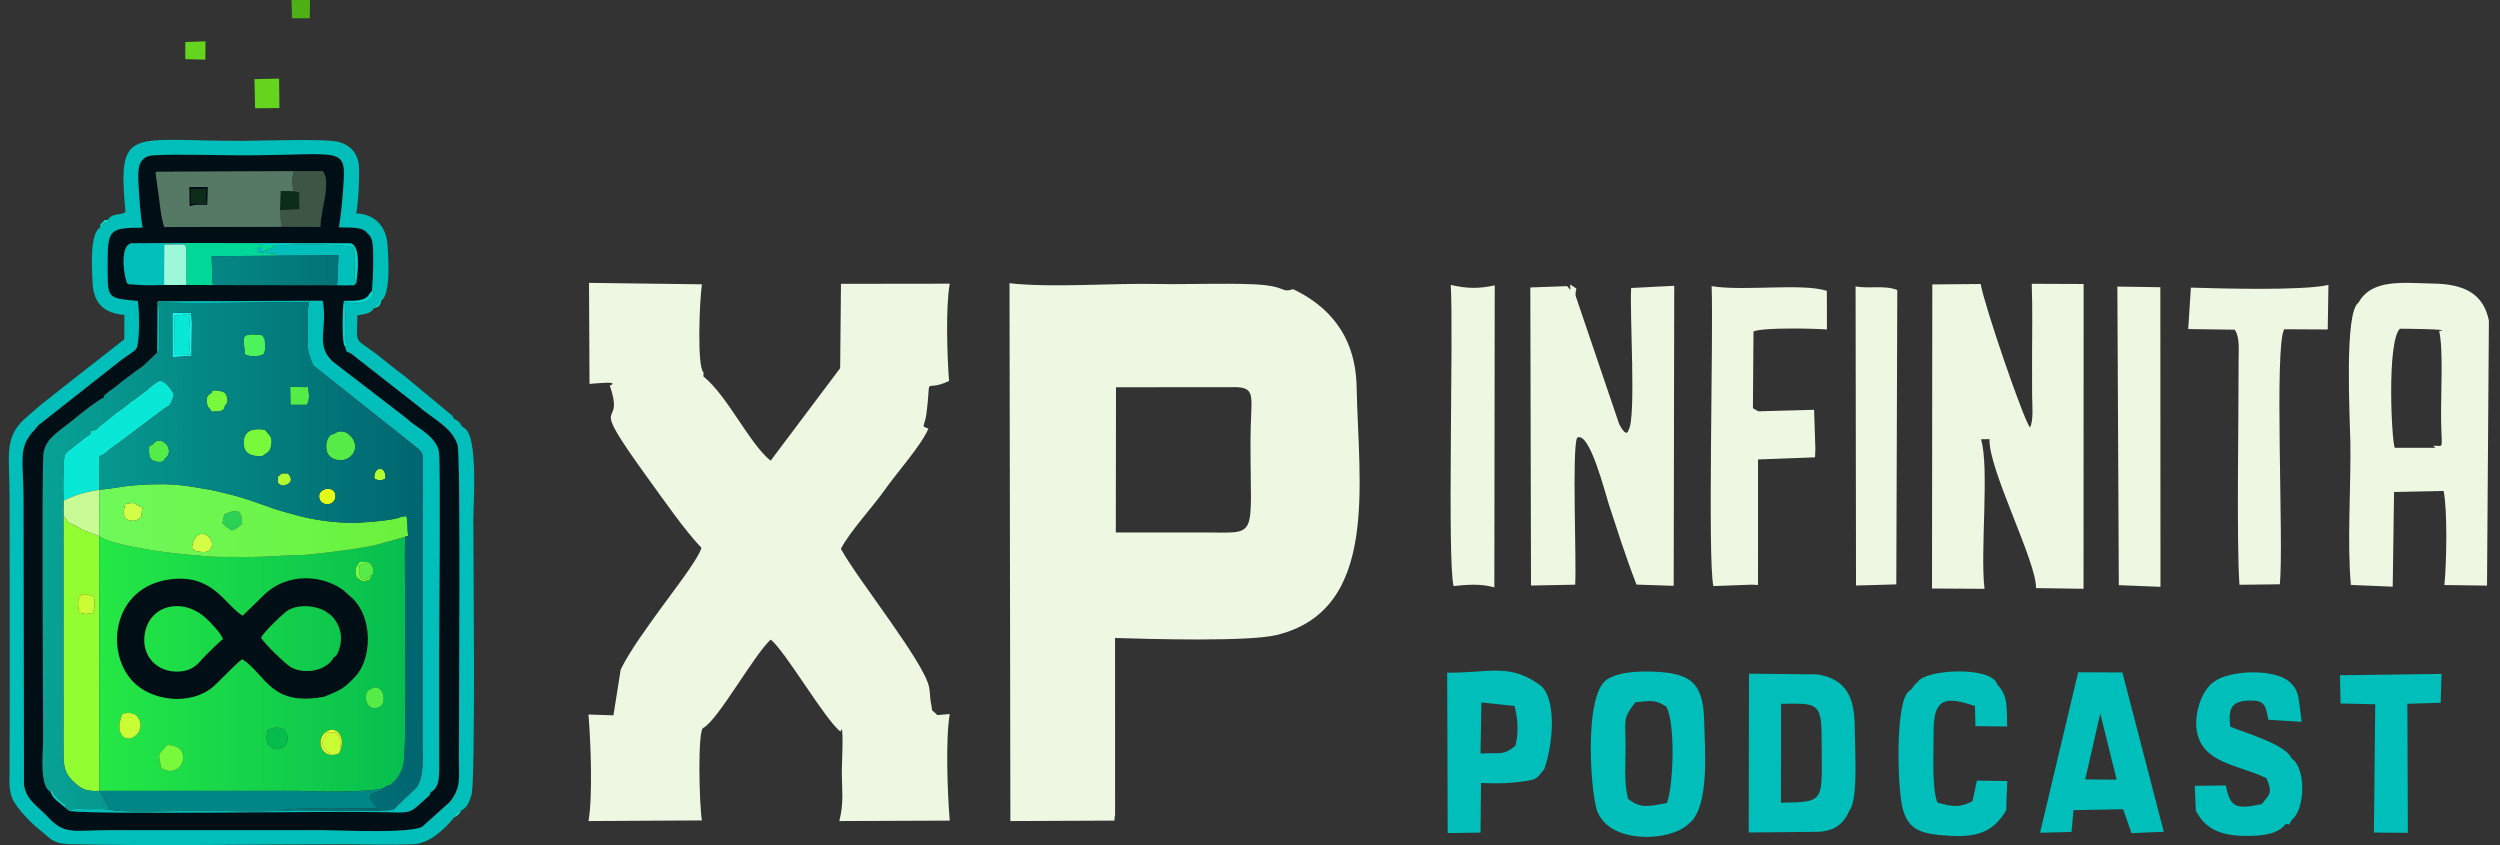 <svg width="142" height="48" viewBox="0 0 142 48" fill="none" xmlns="http://www.w3.org/2000/svg">
<rect x="0" y="0" width="142" height="48" fill="#333333" stroke="none"/>
<path fill-rule="evenodd" clip-rule="evenodd" d="M34.638 21.907C35.573 24.645 33.156 22.125 36.76 27.105C37.67 28.362 38.936 30.182 39.844 31.117C39.63 31.819 38.063 33.817 37.553 34.53C36.864 35.491 35.77 36.959 35.256 38.029L34.843 40.631L33.426 40.584C33.55 42.074 33.675 45.212 33.428 46.636L39.871 46.6C39.715 45.776 39.614 41.383 39.955 41.341C40.795 40.877 42.775 37.273 43.772 36.329C44.557 36.905 46.89 40.932 47.743 41.555C47.944 40.801 47.816 43.556 47.815 43.765C47.812 44.87 47.948 45.545 47.673 46.636L53.946 46.611C53.82 45.109 53.697 41.989 53.946 40.557L53.243 40.617C52.809 40.182 53.011 40.565 52.871 39.888C52.823 39.657 52.829 39.298 52.771 39.022C52.47 37.579 48.723 32.93 47.763 31.174C48.257 30.204 49.576 28.796 50.282 27.787C50.916 26.882 52.355 25.266 52.734 24.343C52.269 24.183 52.519 24.267 52.618 23.515C52.934 21.109 52.365 22.361 53.906 21.64C53.796 20.22 53.709 17.394 53.946 16.113L47.767 16.121L47.721 20.91L43.772 26.168C42.563 25.201 41.335 22.497 39.955 21.383L39.961 21.141C39.586 20.904 39.728 17.066 39.87 16.149L33.456 16.067L33.484 21.808C33.605 21.804 35.305 21.602 34.638 21.907H34.638ZM68.362 30.243L63.378 30.243L63.389 21.997L70.247 21.991C71.396 22.049 71.031 22.599 71.028 25.018C71.019 30.721 71.537 30.243 68.362 30.243H68.362ZM63.105 46.758C63.452 46.431 63.222 46.812 63.338 46.283L63.335 36.238C65.289 36.297 70.899 36.459 72.504 36.07C78.367 34.65 77.161 27.456 77.056 21.973C76.998 18.968 75.363 17.339 73.449 16.423C72.84 16.63 73.031 16.342 71.908 16.203C70.583 16.039 67.365 16.169 65.818 16.131C63.22 16.069 59.785 16.361 57.34 16.087L57.389 46.636L63.273 46.611L63.106 46.758H63.105Z" fill="#EDF7E2"/>
<path fill-rule="evenodd" clip-rule="evenodd" d="M112.519 24.95L113.006 24.943C112.912 26.589 115.709 31.98 115.643 33.404L118.345 33.443L118.35 16.131L115.402 16.119C115.455 17.529 115.422 18.988 115.421 20.404C115.421 21.08 115.42 21.756 115.424 22.432C115.426 22.943 115.519 23.88 115.303 24.283C114.901 23.753 112.706 17.327 112.502 16.132L109.755 16.155L109.738 33.427L112.721 33.445C112.466 31.347 113.008 26.505 112.52 24.95H112.519ZM105.422 33.258L107.71 33.193L107.766 16.473C107.05 16.186 106.244 16.411 105.397 16.271L105.422 33.258ZM120.349 33.237L122.715 33.331L122.708 16.314L120.266 16.278L120.349 33.237L120.349 33.237ZM82.404 16.183C82.564 19.173 82.198 31.815 82.564 33.288C83.327 33.2 84.137 33.152 84.879 33.362L84.901 16.208C84.002 16.409 83.306 16.393 82.404 16.183ZM127.153 20.403C127.159 23.618 127.03 30.924 127.202 33.215L129.496 33.187C129.725 30.846 129.164 19.683 129.744 18.701L132.215 18.714L132.256 16.183C130.823 16.52 126.169 16.388 124.442 16.337L124.291 18.69L126.932 18.727C127.229 19.135 127.153 19.899 127.153 20.403L127.153 20.403ZM99.855 33.227L99.856 26.097L103.092 25.977L103.102 25.81L103.113 25.474L103.04 23.277L99.871 23.362L99.566 23.188L99.598 18.828C100.153 18.581 103.232 18.664 103.77 18.715L103.765 16.52C102.369 16.066 99.022 16.556 97.221 16.253C97.328 19.101 96.986 31.882 97.321 33.289L99.526 33.208L99.855 33.228V33.227ZM138.197 25.319C138.249 25.352 138.308 25.417 138.341 25.436L136.021 25.436C135.842 25.024 135.565 19.438 136.312 18.672C136.344 18.672 139.438 18.683 138.542 18.81C138.794 19.767 138.628 22.556 138.656 23.953C138.69 25.645 138.827 25.29 138.197 25.319L138.197 25.319ZM133.96 17.195C133.14 17.715 133.481 23.816 133.501 25.133C133.538 27.713 133.311 30.78 133.529 33.224L135.906 33.324L135.982 27.944L138.797 27.884C139.025 28.984 138.964 32.05 138.841 33.23L141.263 33.262L141.369 18.208C141.055 16.688 139.992 16.135 138.2 16.106C136.523 16.079 134.73 15.808 133.96 17.194L133.96 17.195ZM89.544 16.395L89.188 16.159C89.186 16.577 89.25 16.514 89.017 16.252L86.922 16.328L86.961 33.258L89.471 33.21C89.554 31.905 89.278 25.451 89.582 24.861C90.29 24.476 91.158 27.967 91.382 28.647C91.806 29.926 92.296 31.511 92.952 33.204L95.066 33.275L95.096 16.232L92.65 16.359C92.554 17.7 92.944 23.766 92.506 24.408C92.504 24.41 92.427 24.953 91.974 24.101L89.492 16.793C89.486 16.57 89.517 16.472 89.544 16.395L89.544 16.395Z" fill="#EDF7E2"/>
<path fill-rule="evenodd" clip-rule="evenodd" d="M92.476 45.38C92.236 44.489 92.333 43.35 92.333 42.361C92.332 40.862 92.144 40.843 92.889 39.892C93.806 39.789 94.007 39.74 94.643 40.134C95.166 41.061 95.064 44.559 94.681 45.611C93.645 45.791 93.229 45.958 92.476 45.38ZM87.704 43.711C88.149 42.547 88.475 39.913 87.573 38.991C85.792 37.62 84.596 38.233 82.2 38.207L82.229 47.32L84.095 47.29L84.122 44.471C84.701 44.501 85.396 44.509 85.971 44.449C87.481 44.289 87.215 44.229 87.704 43.711V43.711ZM130.167 43.078C129.819 42.268 127.503 41.624 126.682 41.277C126.56 40.302 126.704 39.838 127.693 39.795C128.628 39.754 128.686 40.03 128.838 40.882L130.735 41L130.611 40.021C130.543 39.459 130.48 39.102 130.017 38.707C129.141 37.961 126.58 38.062 125.722 38.744C124.986 39.289 124.628 40.626 124.777 41.51C125.09 43.373 127.156 43.433 128.732 44.199C129.081 45.03 128.951 45.061 128.473 45.673C127.007 45.983 126.677 45.875 126.428 44.615L124.66 44.632L124.724 46.054C125.174 46.871 125.812 47.498 127.683 47.48C128.509 47.472 129.401 47.381 129.812 46.815C130.112 46.748 129.89 47.046 130.188 46.555C130.929 45.971 130.997 43.637 130.167 43.078H130.167ZM95.891 46.814C97.154 45.922 96.823 42.319 96.805 41.173C96.77 38.896 96.204 38.234 93.93 38.151C93.11 38.121 92.023 38.146 91.314 38.566C89.837 39.44 90.411 45.802 90.791 46.217C91.577 47.926 94.851 47.807 95.891 46.814H95.891ZM113.95 46.019L114.013 44.363L112.287 44.339L112.037 45.513C111.222 45.93 110.767 45.785 110.039 45.582C109.714 44.696 109.835 42.671 109.831 41.506C109.826 39.618 110.54 39.549 112.176 40.103L112.205 41.244L114.008 41.267C113.971 40.188 114.072 39.521 113.446 38.885C113.179 37.83 109.381 37.991 108.927 38.738C108.59 39.01 108.758 38.995 108.448 39.249C107.624 39.763 107.767 44.906 108.088 45.99C108.392 47.018 108.962 47.318 110.221 47.435C111.953 47.596 113.136 47.464 113.95 46.019L113.95 46.019ZM105.042 46.046C105.553 45.44 105.356 42.598 105.351 41.344C105.344 39.572 104.862 38.601 103.262 38.305L99.343 38.266L99.327 47.286L103.324 47.247C104.097 47.187 104.685 46.898 105.042 46.046L105.042 46.046ZM115.875 47.299L117.664 47.255L117.774 46.018L120.593 45.964L121.069 47.324L122.904 47.245L120.552 38.193L118.04 38.186L115.875 47.299L115.875 47.299ZM134.913 40.001L134.838 47.288L136.767 47.306L136.739 39.976L138.632 39.915L138.678 38.278L132.912 38.354L132.94 39.959L134.913 40.001H134.913ZM84.144 39.899L86.027 40.1C86.199 40.786 86.275 41.582 86.075 42.361C85.342 42.957 85.201 42.723 84.094 42.801L84.144 39.899L84.144 39.899ZM119.296 40.53L120.226 44.282L118.44 44.273L119.296 40.53L119.296 40.53ZM101.164 39.977C103.15 39.954 103.465 39.853 103.467 41.854C103.469 45.586 103.778 45.544 101.158 45.594L101.165 42.53L101.164 39.977V39.977Z" fill="#00BEB9"/>
<path fill-rule="evenodd" clip-rule="evenodd" d="M24.469 44.984C24.389 45.206 24.432 45.131 24.228 45.325C24.118 45.43 24.036 45.497 23.937 45.586C23.265 46.212 23.229 46.165 21.877 46.133C18.659 46.058 5.511 46.284 3.943 46.067L3.716 45.884C3.384 45.562 3.015 45.404 2.873 44.978C2.234 44.633 2.448 42.851 2.449 42.131C2.453 40.207 2.373 26.722 2.467 25.808C2.554 24.96 3.256 24.573 3.947 24.018C4.217 23.802 5.526 22.717 5.888 22.598C5.928 22.435 5.858 22.52 6.137 22.282C6.15 22.27 6.17 22.255 6.184 22.244L6.58 21.956C6.715 21.858 6.874 21.715 6.956 21.651L7.392 21.325C8.481 20.492 7.675 21.225 8.932 20.026L8.95 17.114L18.327 17.081C18.636 18.666 17.873 19.571 18.889 20.531L23.029 23.715C23.154 23.814 23.263 23.915 23.351 23.988C23.76 24.324 24.858 24.876 24.937 25.721C25.026 26.665 24.946 35.293 24.945 36.687L24.944 43.237C24.946 43.866 25.018 44.729 24.469 44.984L24.469 44.984ZM19.145 16.202L12.102 16.192L10.595 16.184L9.319 16.189C8.951 16.205 8.581 16.196 8.212 16.2L7.308 16.143C7.288 16.135 7.262 16.114 7.246 16.107C7.119 16.045 6.711 14.005 7.456 13.818L10.46 13.801L14.601 13.807L19.902 13.818C20.526 13.957 20.3 15.611 20.239 16.08C19.95 16.306 20.291 16.173 19.84 16.204C19.646 16.217 19.354 16.198 19.145 16.201V16.202ZM16.026 12.88L9.335 12.897C9.233 12.627 9.201 12.362 9.159 12.18L8.843 9.836C8.846 9.815 8.853 9.784 8.857 9.758L16.688 9.722H18.328C18.844 10.364 18.172 12.026 18.204 12.887L16.026 12.88ZM19.593 19.676C19.406 19.528 19.457 17.439 19.535 17.09C19.875 17.076 20.242 17.114 20.567 17.01C21.01 16.869 20.9 16.718 21.128 16.528C21.192 15.891 21.24 14.441 21.162 13.819C21.131 13.571 21.065 13.463 20.976 13.353L20.815 13.187C20.748 13.128 20.734 13.101 20.61 13.041C20.311 12.898 19.629 12.92 19.254 12.913C19.383 12.096 19.444 11.439 19.5 10.645C19.671 8.225 19.5 8.818 13.764 8.821C12.149 8.822 10.308 8.738 8.723 8.82C7.813 8.867 7.811 9.648 7.866 10.492C7.916 11.266 7.962 12.175 8.095 12.926C6.292 12.95 6.109 12.987 6.112 14.827C6.117 16.995 5.998 16.923 7.818 17.093C7.928 17.481 7.94 19.506 7.743 19.8C7.628 19.973 7.158 20.235 6.913 20.428C6.6 20.675 6.327 20.881 6.054 21.102L2.333 24.032C2.018 24.271 2.184 24.184 1.958 24.419C0.997 25.421 1.329 26.115 1.334 28.352L1.362 44.6C1.511 45.478 2.185 45.827 2.642 46.328C3.68 47.468 4.083 47.153 6.333 47.154L18.205 47.155C19.296 47.154 23.305 47.362 23.99 46.955L25.561 45.546C26.201 44.705 26.067 44.257 26.066 43.067C26.064 41.067 26.178 25.858 25.991 25.265C25.675 24.259 24.531 23.756 23.767 23.071L20.231 20.306C20.218 20.296 20.201 20.278 20.188 20.267L19.998 20.118C19.615 19.863 19.766 20.171 19.593 19.676L19.593 19.676Z" fill="#000F16"/>
<path fill-rule="evenodd" clip-rule="evenodd" d="M21.128 16.528C21.374 16.609 21.24 16.446 21.209 16.67C21.123 17.273 20.13 17.309 19.572 17.143C19.641 17.606 19.616 18.095 19.607 18.57C19.602 18.808 19.59 19.022 19.623 19.259C19.683 19.682 19.875 19.675 19.593 19.676C19.766 20.171 19.615 19.862 19.998 20.118L20.188 20.267C20.2 20.277 20.218 20.295 20.231 20.306L23.766 23.071C24.531 23.756 25.675 24.259 25.991 25.265C26.178 25.858 26.064 41.067 26.065 43.066C26.066 44.257 26.201 44.705 25.56 45.546L23.99 46.955C23.305 47.362 19.296 47.153 18.205 47.155L6.333 47.154C4.083 47.152 3.68 47.468 2.642 46.328C2.185 45.826 1.51 45.478 1.362 44.599L1.334 28.352C1.329 26.115 0.997 25.421 1.958 24.419C2.184 24.184 2.018 24.271 2.333 24.032L6.054 21.102C6.327 20.881 6.6 20.675 6.913 20.428C7.158 20.235 7.628 19.973 7.743 19.8C7.94 19.506 7.928 17.481 7.818 17.093C5.997 16.923 6.116 16.995 6.112 14.827C6.108 12.987 6.292 12.95 8.095 12.926C7.962 12.175 7.916 11.266 7.866 10.492C7.811 9.648 7.813 8.867 8.722 8.82C10.308 8.738 12.149 8.822 13.763 8.821C19.5 8.818 19.671 8.225 19.5 10.645C19.444 11.438 19.383 12.096 19.253 12.913C19.629 12.92 20.311 12.898 20.61 13.041C20.734 13.101 20.748 13.128 20.814 13.187L20.975 13.353C21.064 13.463 21.13 13.571 21.162 13.819C21.24 14.441 21.191 15.891 21.128 16.528L21.128 16.528ZM6.12 12.494L6.243 12.573C5.787 12.626 5.851 12.614 5.745 13.029L5.7 12.906C5.072 13.261 5.221 15.354 5.262 16.106C5.327 17.288 5.959 17.794 7.063 17.885L7.061 19.272L4.898 20.963C4.73 21.104 4.765 21.075 4.61 21.187L2.417 22.915C2.167 23.099 2.411 22.92 2.146 23.143C1.995 23.27 1.797 23.451 1.636 23.582C0.166 24.783 0.543 25.705 0.544 28.266C0.544 33.425 0.565 38.589 0.543 43.747C0.54 44.343 0.48 44.94 0.751 45.468C0.991 45.936 1.765 46.744 2.158 47.056C2.347 47.206 2.489 47.331 2.669 47.488C3.06 47.831 3.345 47.936 4.029 47.952C8.822 48.059 14.647 47.953 19.571 47.956C20.845 47.957 22.212 48.003 23.474 47.955C24.361 47.92 25.257 47.118 25.782 46.441C25.887 46.224 25.986 46.126 26.21 46.025C26.534 45.895 26.678 45.492 26.784 45.138C27.018 44.353 26.885 31.152 26.886 29.542C26.887 28.52 27.168 24.787 26.38 24.317C26.25 24.228 26.282 24.248 26.188 24.135C26.115 24.047 26.178 24.072 26.046 23.949C25.799 23.721 25.855 23.953 25.695 23.614L23.038 21.41C22.838 21.252 22.551 21.043 22.314 20.854C22.086 20.673 21.894 20.509 21.651 20.323C21.497 20.206 21.455 20.159 21.318 20.06C20.026 19.128 20.303 19.552 20.296 17.918C20.713 17.819 21.047 17.844 21.241 17.498L21.133 17.457C21.51 17.355 21.508 17.348 21.611 16.955L21.653 17.076C22.212 16.749 22.06 14.582 22.011 13.887C21.937 12.849 21.266 12.147 20.234 12.124C20.362 11.45 20.415 10.267 20.397 9.559C20.376 8.724 19.906 8.23 19.194 8.051C18.471 7.868 14.781 7.997 13.764 8C7.33 8.013 6.673 7.101 7.126 12.043C6.816 12.268 6.372 12.067 6.12 12.495V12.494Z" fill="#00BEB9"/>
<path fill-rule="evenodd" clip-rule="evenodd" d="M18.424 34.684L18.779 34.934C18.854 35 18.942 35.087 19.02 35.201C19.346 35.672 19.449 36.163 19.3 36.746C19.274 36.852 19.213 37.039 19.162 37.122C19.007 37.378 19.13 37.221 18.955 37.33C18.636 38.022 17.374 38.385 16.5 37.878C16.222 37.716 14.974 36.508 14.831 36.218C15.024 35.87 15.883 35.054 16.21 34.776C16.727 34.337 17.715 34.336 18.424 34.684ZM12.663 36.304C12.508 36.391 11.783 37.117 11.625 37.278C11.298 37.614 11.057 38.011 10.416 38.115C9.154 38.319 8.139 37.469 8.199 36.263C8.29 34.417 10.318 33.821 11.731 35.143C11.993 35.388 12.566 35.999 12.663 36.304L12.663 36.304ZM18.415 39.577C19.42 39.179 19.584 39.067 20.195 38.418C21.053 37.505 21.204 35.386 20.214 34.187C19.961 33.88 19.785 33.811 19.558 33.56C18.429 32.683 16.326 32.41 14.89 33.891L13.784 34.967C12.756 34.352 12.113 32.564 9.621 32.911C6.46 33.352 5.948 36.878 7.463 38.623C8.531 39.851 10.834 40.095 12.097 39.02C12.459 38.712 13.473 37.617 13.764 37.449C15.123 38.331 15.354 40.148 18.415 39.578L18.415 39.577Z" fill="#000F16"/>
<path fill-rule="evenodd" clip-rule="evenodd" d="M8.931 20.026C9.088 20.2 9.048 18.914 9.049 18.825C9.052 18.239 9.067 17.709 8.997 17.147C9.997 17.299 15.906 17.134 17.563 17.164C17.407 17.711 17.491 18.459 17.489 19.081C17.487 20.049 17.468 19.902 17.788 20.75L23.315 25.136C23.587 25.372 23.952 25.566 24.007 25.885L23.999 42.216C23.994 43.058 24.106 44.016 23.687 44.698L22.343 45.985C21.885 46.133 16.979 45.993 15.966 46.041C14.418 46.142 12.687 46.031 11.116 46.049C10.118 46.06 7.005 46.165 6.231 45.992C5.853 45.931 5.441 45.958 5.05 45.959C4.856 45.959 4.667 45.952 4.477 45.949C4.032 45.942 4.098 45.951 3.942 46.067C5.511 46.284 18.659 46.058 21.877 46.133C23.229 46.165 23.265 46.212 23.936 45.586C24.138 45.419 24.427 45.066 24.468 44.984C25.018 44.729 24.945 43.866 24.944 43.237L24.945 36.687C24.946 35.293 25.026 26.665 24.937 25.721C24.857 24.876 23.76 24.324 23.351 23.988C23.262 23.915 23.153 23.814 23.029 23.715L18.889 20.531C17.873 19.571 18.635 18.666 18.326 17.081L8.95 17.114L8.931 20.026Z" fill="#00BEB9"/>
<path fill-rule="evenodd" clip-rule="evenodd" d="M4.5 34.793C4.198 33.354 5.022 33.793 5.332 33.89C5.409 34.34 5.383 34.415 5.29 34.815C4.866 34.879 4.903 34.905 4.5 34.793ZM5.651 44.921L5.635 30.448C5.245 30.278 4.93 30.238 4.516 29.989C3.813 29.567 4.042 29.898 3.605 29.292L3.607 42.556C3.606 43.384 3.623 43.851 4.074 44.3C4.533 44.758 4.811 44.976 5.651 44.921L5.651 44.921Z" fill="#92FE32"/>
<path fill-rule="evenodd" clip-rule="evenodd" d="M21.044 39.153C21.708 38.691 22.044 39.859 21.574 40.137C21.213 40.35 20.907 40.151 20.815 39.864C20.776 39.74 20.765 39.578 20.801 39.449C20.888 39.129 20.891 39.26 21.044 39.153H21.044ZM18.954 37.33C19.129 37.221 19.006 37.378 19.162 37.122C19.212 37.038 19.273 36.852 19.3 36.746C19.448 36.163 19.346 35.672 19.02 35.201C18.942 35.087 18.853 35 18.779 34.934L18.424 34.684C17.715 34.336 16.726 34.337 16.209 34.776C15.883 35.053 15.023 35.87 14.83 36.218C14.973 36.508 16.221 37.716 16.5 37.878C17.373 38.385 18.635 38.022 18.954 37.33ZM12.663 36.304C12.565 35.999 11.993 35.388 11.731 35.143C10.317 33.821 8.289 34.417 8.198 36.263C8.139 37.469 9.154 38.319 10.416 38.115C11.057 38.011 11.297 37.614 11.625 37.279C11.782 37.117 12.507 36.391 12.663 36.304L12.663 36.304ZM9.474 42.318C10.709 42.273 10.598 43.568 9.862 43.764C9.582 43.839 9.458 43.743 9.168 43.656C8.969 42.714 8.945 42.97 9.474 42.318ZM6.953 40.534C7.345 40.474 7.664 40.459 7.86 40.782C8.359 41.605 7.198 42.424 6.844 41.626C6.676 41.248 6.871 40.801 6.953 40.534ZM5.651 44.921L16.948 44.921C17.943 44.971 20.967 45.015 21.775 44.771L22.019 44.604C22.35 44.521 22.023 44.706 22.37 44.405C22.605 44.201 22.794 43.859 22.9 43.502C23.154 42.641 22.949 31.95 23.008 30.49L22.339 30.683L21.792 30.824C21.2 31.09 18.283 31.436 17.256 31.523C16.21 31.523 15.098 31.65 13.941 31.636C13.616 31.644 11.973 31.635 11.884 31.608C10.644 31.504 9.621 31.423 8.488 31.228C7.609 31.077 6.097 30.817 5.635 30.448L5.651 44.921V44.921ZM16.239 42.311C16.113 42.407 15.759 42.779 15.326 42.367C15.059 42.113 15.138 41.712 15.216 41.451C15.524 41.343 15.775 41.246 16.159 41.445C16.163 41.465 16.183 41.487 16.189 41.498C16.364 41.83 16.41 41.956 16.239 42.311V42.311ZM18.415 39.577C15.353 40.148 15.123 38.331 13.763 37.449C13.473 37.617 12.458 38.711 12.096 39.02C10.834 40.094 8.53 39.851 7.463 38.622C5.948 36.878 6.46 33.352 9.621 32.911C12.113 32.563 12.755 34.352 13.783 34.966L14.89 33.891C16.326 32.41 18.428 32.683 19.557 33.56C19.785 33.811 19.961 33.88 20.213 34.186C21.204 35.386 21.053 37.505 20.194 38.418C19.583 39.067 19.419 39.179 18.415 39.577L18.415 39.577ZM19.362 42.532C19.253 42.881 19.248 42.809 18.855 42.89C18.169 42.847 18.021 41.989 18.462 41.618C19.027 41.142 19.6 41.777 19.362 42.532ZM20.884 31.917C20.994 31.979 21.12 32.07 21.173 32.217C21.235 32.392 21.221 32.348 21.191 32.505C21.156 32.688 21.172 32.614 21.085 32.709C20.985 33.022 20.964 32.92 20.608 33.03L20.256 32.797C20.143 32.308 20.198 32.244 20.424 31.924L20.884 31.917V31.917Z" fill="url(#paint0_linear_22901_630)"/>
<path fill-rule="evenodd" clip-rule="evenodd" d="M10.761 10.622L11.794 10.624L11.769 11.629C11.391 11.632 11.131 11.588 10.78 11.707L10.761 10.622V10.622ZM16.026 12.88C15.87 12.432 15.983 12.319 15.914 11.926L15.952 10.845L16.667 10.869C16.568 10.366 16.585 10.149 16.688 9.722L8.857 9.757C8.853 9.784 8.846 9.815 8.843 9.836L9.159 12.18C9.201 12.362 9.233 12.627 9.335 12.897L16.026 12.88H16.026Z" fill="#567966"/>
<path fill-rule="evenodd" clip-rule="evenodd" d="M16.948 44.921L5.651 44.921L6.231 45.992C7.005 46.165 10.118 46.06 11.116 46.049C12.688 46.031 14.419 46.142 15.967 46.041C16.324 45.838 21.028 45.926 21.439 45.916C21.302 45.66 21.364 45.953 21.126 45.516C20.769 44.861 21.542 45.127 21.775 44.771C20.968 45.015 17.943 44.971 16.948 44.921L16.948 44.921Z" fill="#008685"/>
<path fill-rule="evenodd" clip-rule="evenodd" d="M16.667 10.869L16.99 10.915L16.999 11.878L15.914 11.926C15.982 12.319 15.87 12.432 16.026 12.88L18.204 12.886C18.172 12.026 18.843 10.364 18.328 9.722H16.688C16.585 10.149 16.568 10.366 16.667 10.869H16.667Z" fill="#3D5544"/>
<path fill-rule="evenodd" clip-rule="evenodd" d="M10.595 16.184L12.102 16.192L12.062 16.018L12.024 14.553L15.753 14.524C15.581 14.373 15.527 14.388 15.126 14.376L14.64 14.317C14.673 13.965 14.539 14.106 14.874 14.076C14.879 14.087 14.877 14.108 14.878 14.112L14.874 14.326L15.704 13.971C15.522 13.897 15.372 13.921 15.129 13.914C15.039 13.911 14.878 13.907 14.794 13.89C14.629 13.858 14.682 13.857 14.601 13.807L10.459 13.801V13.886C10.601 14.049 10.505 13.814 10.567 14.085L10.576 14.997C10.575 15.396 10.557 15.803 10.595 16.184L10.595 16.184Z" fill="#01D898"/>
<path fill-rule="evenodd" clip-rule="evenodd" d="M3.61 28.443C4.216 28.128 4.807 27.957 5.643 27.815L5.651 25.91C6.106 25.725 5.938 25.698 6.524 25.311C6.539 25.301 6.56 25.287 6.575 25.277L9.367 23.176C9.638 23.047 9.699 23.012 9.88 22.398C9.71 22.089 9.407 21.674 9.115 21.633C8.943 21.609 8.421 22.091 8.301 22.194L7.697 22.648C7.586 22.732 7.594 22.715 7.494 22.786L6.92 23.241C6.818 23.311 6.799 23.311 6.711 23.372L5.76 24.131C5.404 24.445 5.551 24.393 5.149 24.484C5.104 24.836 5.156 24.606 4.957 24.777L4.848 24.851L3.855 25.636C3.694 25.796 3.688 25.787 3.653 26.001C3.584 26.423 3.585 27.983 3.61 28.443L3.61 28.443Z" fill="#09E7D7"/>
<path fill-rule="evenodd" clip-rule="evenodd" d="M9.319 16.189L9.327 13.889L10.46 13.886V13.801L7.456 13.818C6.711 14.005 7.119 16.045 7.246 16.107C7.262 16.114 7.288 16.135 7.308 16.143L8.212 16.2C8.581 16.196 8.951 16.205 9.319 16.189H9.319Z" fill="#00BEB9"/>
<path fill-rule="evenodd" clip-rule="evenodd" d="M15.753 14.524L19.226 14.502L19.157 16.019L19.144 16.202C19.353 16.198 19.645 16.217 19.839 16.204C20.291 16.173 19.95 16.306 20.239 16.08C20 15.703 20.294 14.845 20.071 14.062C19.625 13.856 16.302 13.841 15.704 13.971L14.874 14.326L14.878 14.112C14.877 14.108 14.879 14.087 14.874 14.076C14.539 14.106 14.673 13.965 14.641 14.317L15.126 14.376C15.527 14.388 15.581 14.373 15.753 14.524L15.753 14.524Z" fill="#00BEB9"/>
<path fill-rule="evenodd" clip-rule="evenodd" d="M3.61 28.443L3.605 29.292C4.042 29.898 3.813 29.567 4.516 29.989C4.93 30.238 5.245 30.278 5.635 30.448L5.643 27.815C4.807 27.957 4.216 28.128 3.61 28.442L3.61 28.443Z" fill="#C8FA96"/>
<path fill-rule="evenodd" clip-rule="evenodd" d="M9.319 16.19L10.595 16.184C10.557 15.804 10.575 15.396 10.576 14.998L10.567 14.085C10.505 13.815 10.601 14.049 10.459 13.886L9.327 13.889L9.319 16.19V16.19Z" fill="#9CF9DA"/>
<path fill-rule="evenodd" clip-rule="evenodd" d="M14.491 6.151L15.872 6.136L15.853 4.466L14.453 4.494L14.491 6.151Z" fill="#64D41C"/>
<path fill-rule="evenodd" clip-rule="evenodd" d="M9.931 20.171L10.812 20.144C10.723 19.591 10.712 18.399 10.818 17.823L9.911 17.931L9.931 20.171L9.931 20.171Z" fill="#09E7D7"/>
<path fill-rule="evenodd" clip-rule="evenodd" d="M9.474 42.318C8.945 42.969 8.969 42.714 9.169 43.656C9.458 43.743 9.582 43.839 9.862 43.764C10.599 43.567 10.709 42.272 9.474 42.318Z" fill="#79F93B"/>
<path fill-rule="evenodd" clip-rule="evenodd" d="M6.953 40.534C6.871 40.801 6.676 41.248 6.844 41.626C7.198 42.424 8.359 41.605 7.86 40.782C7.664 40.459 7.345 40.474 6.953 40.534Z" fill="#CAFD33"/>
<path fill-rule="evenodd" clip-rule="evenodd" d="M19.518 26.125C20.149 25.973 20.382 25.321 19.967 24.82L19.752 24.619C19.494 24.466 19.217 24.455 19.009 24.63C18.786 24.686 18.71 24.734 18.615 24.935C18.524 25.128 18.502 25.385 18.559 25.611C18.676 26.075 19.186 26.183 19.518 26.125H19.518Z" fill="#56EC47"/>
<path fill-rule="evenodd" clip-rule="evenodd" d="M15.044 24.409C14.398 24.316 13.857 24.414 13.842 25.123C13.828 25.793 14.291 25.932 14.886 25.907C15.2 25.7 15.379 25.659 15.421 25.186C15.451 24.843 15.363 24.782 15.14 24.523C15.057 24.425 15.132 24.5 15.044 24.409Z" fill="#79F93B"/>
<path fill-rule="evenodd" clip-rule="evenodd" d="M16.239 42.312C16.41 41.956 16.365 41.83 16.189 41.498C16.183 41.487 16.164 41.465 16.159 41.445C15.775 41.247 15.525 41.344 15.216 41.451C15.138 41.712 15.059 42.113 15.326 42.367C15.76 42.779 16.113 42.408 16.239 42.312V42.312Z" fill="#05BC4C"/>
<path fill-rule="evenodd" clip-rule="evenodd" d="M10.524 3.36L11.663 3.388L11.673 2.347L10.524 2.387L10.524 3.36Z" fill="#64D41C"/>
<path fill-rule="evenodd" clip-rule="evenodd" d="M15.914 11.927L16.999 11.878L16.99 10.915L16.667 10.869L15.952 10.845L15.914 11.927Z" fill="#0D2D1A"/>
<path fill-rule="evenodd" clip-rule="evenodd" d="M16.587 1.035L17.596 1.039L17.61 0L16.559 0.003L16.587 1.035Z" fill="#4FB016"/>
<path fill-rule="evenodd" clip-rule="evenodd" d="M18.855 42.89C19.248 42.809 19.253 42.881 19.362 42.532C19.258 42.007 19.444 42.018 19.091 41.615L18.547 41.621C18.469 41.974 17.913 42.33 18.855 42.89H18.855Z" fill="#CAFD33"/>
<path fill-rule="evenodd" clip-rule="evenodd" d="M21.044 39.153C20.891 39.26 20.889 39.129 20.801 39.449C20.766 39.578 20.776 39.74 20.816 39.864C20.907 40.151 21.214 40.35 21.574 40.137C22.045 39.859 21.708 38.691 21.044 39.153H21.044Z" fill="#56EC47"/>
<path fill-rule="evenodd" clip-rule="evenodd" d="M10.901 31.12L11.051 31.276C11.33 31.332 11.831 31.5 12.004 31.104C12.29 30.452 11.07 29.72 10.901 31.12V31.12Z" fill="#D3FF46"/>
<path fill-rule="evenodd" clip-rule="evenodd" d="M4.5 34.793C4.904 34.906 4.866 34.879 5.29 34.816C5.383 34.415 5.409 34.34 5.333 33.89C5.022 33.793 4.198 33.354 4.5 34.793Z" fill="#CAFD33"/>
<path fill-rule="evenodd" clip-rule="evenodd" d="M12.739 29.202L12.634 29.709C12.883 29.986 12.889 29.948 13.166 30.134C13.48 30.027 13.54 29.931 13.763 29.735C13.689 28.815 13.419 28.964 12.739 29.202V29.202Z" fill="#2CD154"/>
<path fill-rule="evenodd" clip-rule="evenodd" d="M15.704 13.971C16.302 13.841 19.625 13.857 20.071 14.062C20.294 14.845 20 15.703 20.239 16.08C20.3 15.611 20.526 13.957 19.902 13.818L14.601 13.807C14.682 13.858 14.629 13.858 14.794 13.891C14.879 13.908 15.039 13.912 15.13 13.914C15.372 13.921 15.523 13.897 15.704 13.972L15.704 13.971Z" fill="#02D4CB"/>
<path fill-rule="evenodd" clip-rule="evenodd" d="M8.012 29.387L8.09 28.818C7.528 28.66 7.899 28.471 7.113 28.634C7.05 28.887 6.919 29.385 7.224 29.508C7.239 29.514 7.265 29.527 7.283 29.533C7.727 29.686 7.884 29.46 8.012 29.386L8.012 29.387Z" fill="#D3FF46"/>
<path fill-rule="evenodd" clip-rule="evenodd" d="M17.419 22.993C17.619 22.741 17.546 22.314 17.486 21.953L17.357 21.993L16.48 21.962L16.498 22.992L17.419 22.993V22.993Z" fill="#56EC47"/>
<path fill-rule="evenodd" clip-rule="evenodd" d="M9.911 17.931L10.818 17.823C10.712 18.399 10.723 19.591 10.812 20.144L9.931 20.171L9.911 17.931L9.911 17.931ZM9.798 20.284L10.883 20.213C10.89 19.807 10.891 19.401 10.892 18.995C10.893 18.766 10.897 18.538 10.9 18.309L10.858 17.772L9.795 17.772L9.798 20.284Z" fill="#12F8EF"/>
<path fill-rule="evenodd" clip-rule="evenodd" d="M10.847 11.547L11.713 11.589L11.689 10.721L10.851 10.74L10.847 11.547Z" fill="#0D2D1A"/>
<path fill-rule="evenodd" clip-rule="evenodd" d="M12.776 23.036C13.045 22.86 12.891 22.423 12.759 22.306C12.647 22.206 11.934 22.075 12.045 22.297C11.793 22.448 11.703 22.53 11.752 22.883C11.797 23.205 11.877 23.104 12.014 23.377C12.438 23.368 12.749 23.405 12.776 23.036Z" fill="#79F93B"/>
<path fill-rule="evenodd" clip-rule="evenodd" d="M9.365 26.052C10.014 25.608 9.154 24.581 8.669 25.245L8.47 25.355C8.472 25.696 8.391 26.1 8.829 26.21C9.308 26.332 9.362 26.055 9.365 26.052Z" fill="#56EC47"/>
<path fill-rule="evenodd" clip-rule="evenodd" d="M19.593 19.676C19.875 19.675 19.683 19.682 19.623 19.259C19.59 19.022 19.602 18.808 19.607 18.57C19.616 18.095 19.641 17.606 19.572 17.143C20.13 17.309 21.123 17.273 21.209 16.67C21.24 16.446 21.374 16.609 21.128 16.528C20.9 16.718 21.01 16.868 20.567 17.01C20.242 17.114 19.875 17.076 19.535 17.09C19.457 17.439 19.406 19.528 19.593 19.676V19.676Z" fill="#02D4CB"/>
<path fill-rule="evenodd" clip-rule="evenodd" d="M21.085 32.709C21.172 32.614 21.156 32.688 21.191 32.505C21.221 32.347 21.235 32.392 21.173 32.217C21.121 32.07 20.994 31.978 20.885 31.916L20.43 32.098C20.274 32.796 20.663 33.189 21.059 32.689L21.085 32.709L21.085 32.709Z" fill="#56EC47"/>
<path fill-rule="evenodd" clip-rule="evenodd" d="M14.981 19.192C14.883 19.003 15.001 19.09 14.777 19.016C14.76 19.011 14.479 18.998 14.447 18.998C14.194 18.999 14.121 18.987 13.937 19.066L13.869 19.185C13.763 19.527 13.885 18.971 13.836 19.332L13.912 20.124C14.192 20.285 14.703 20.271 14.975 20.112C15.068 19.919 15.058 19.869 15.054 19.585C15.054 19.551 15.046 19.368 15.042 19.339C15.015 19.145 15.045 19.23 14.981 19.192L14.981 19.192Z" fill="#4CF359"/>
<path fill-rule="evenodd" clip-rule="evenodd" d="M12.739 29.202C13.419 28.964 13.689 28.815 13.763 29.735C13.54 29.931 13.48 30.027 13.165 30.134C12.889 29.948 12.883 29.986 12.634 29.709L12.739 29.202V29.202ZM5.643 27.815L5.635 30.448C6.097 30.817 7.609 31.077 8.488 31.228C9.621 31.423 10.644 31.504 11.884 31.608C11.973 31.635 13.616 31.644 13.941 31.636C15.098 31.65 16.21 31.523 17.256 31.523C18.283 31.436 21.2 31.09 21.792 30.824L22.339 30.683L23.008 30.49L23.194 30.433C23.108 30.1 23.194 29.548 23.071 29.312L22.731 29.371C22.466 29.552 20.431 29.712 19.912 29.699C18.879 29.672 17.966 29.549 16.998 29.307C16.869 29.273 16.351 29.131 16.052 29.046C15.652 28.932 15.525 28.882 15.153 28.748C14.57 28.538 13.856 28.291 13.245 28.127L12.103 27.852C10.901 27.645 10.155 27.479 8.895 27.505C8.337 27.517 7.737 27.547 7.198 27.611C6.771 27.662 6.066 27.799 5.643 27.815L5.643 27.815ZM11.051 31.276L10.901 31.12C11.07 29.72 12.29 30.452 12.004 31.104C11.831 31.499 11.33 31.332 11.051 31.276V31.276ZM8.012 29.387C7.884 29.46 7.727 29.686 7.283 29.533C7.265 29.527 7.239 29.514 7.223 29.508C6.919 29.385 7.049 28.887 7.112 28.634C7.898 28.471 7.527 28.66 8.09 28.818L8.012 29.387L8.012 29.387Z" fill="url(#paint1_linear_22901_630)"/>
<path fill-rule="evenodd" clip-rule="evenodd" d="M16.105 27.588C16.583 27.465 16.631 27.215 16.358 26.895C15.942 26.886 16.047 26.848 15.792 27.076C15.747 27.415 15.748 27.525 16.105 27.588V27.588Z" fill="#B1FD31"/>
<path fill-rule="evenodd" clip-rule="evenodd" d="M18.855 42.89C17.914 42.33 18.469 41.974 18.547 41.621L19.091 41.615C19.444 42.018 19.258 42.007 19.363 42.532C19.6 41.777 19.027 41.142 18.462 41.618C18.021 41.989 18.169 42.847 18.855 42.89H18.855Z" fill="#EDFD31"/>
<path fill-rule="evenodd" clip-rule="evenodd" d="M21.888 27.193C21.958 26.417 21.206 26.459 21.267 27.192C21.553 27.312 21.629 27.305 21.888 27.193Z" fill="#B1FD31"/>
<path fill-rule="evenodd" clip-rule="evenodd" d="M18.133 28.267C18.227 28.801 19.046 28.758 19.053 28.179C19.062 27.538 18.033 27.702 18.133 28.267Z" fill="#E3FF17"/>
<path fill-rule="evenodd" clip-rule="evenodd" d="M10.851 10.74L11.689 10.721L11.713 11.589L10.847 11.547L10.851 10.74ZM10.78 11.707C11.131 11.588 11.391 11.632 11.768 11.629L11.794 10.624L10.76 10.622L10.78 11.707V11.707Z" fill="#000F16"/>
<path fill-rule="evenodd" clip-rule="evenodd" d="M21.085 32.709L21.059 32.69C20.663 33.189 20.274 32.796 20.43 32.099L20.885 31.917L20.424 31.924C20.198 32.244 20.143 32.308 20.257 32.797L20.608 33.03C20.965 32.92 20.985 33.022 21.085 32.709H21.085Z" fill="#79F93B"/>
<path fill-rule="evenodd" clip-rule="evenodd" d="M3.715 45.884C3.611 45.508 3.833 45.832 3.492 45.551C2.673 44.878 3.071 44.67 2.873 44.979C3.014 45.405 3.384 45.562 3.715 45.884Z" fill="#02D4CB"/>
<path fill-rule="evenodd" clip-rule="evenodd" d="M5.7 12.907L5.746 13.029C5.851 12.615 5.787 12.626 6.244 12.573L6.12 12.495C5.924 12.537 6.05 12.401 5.825 12.621C5.624 12.818 5.738 12.739 5.701 12.907H5.7Z" fill="#09E7D7"/>
<path fill-rule="evenodd" clip-rule="evenodd" d="M21.241 17.498C21.537 17.43 21.588 17.376 21.653 17.076L21.611 16.955C21.508 17.348 21.51 17.355 21.133 17.457L21.241 17.498Z" fill="#09E7D7"/>
<path fill-rule="evenodd" clip-rule="evenodd" d="M25.782 46.441C26.019 46.297 26.068 46.267 26.21 46.025C25.986 46.126 25.887 46.224 25.782 46.441Z" fill="#09E7D7"/>
<path fill-rule="evenodd" clip-rule="evenodd" d="M23.937 45.586C24.036 45.497 24.118 45.43 24.228 45.325C24.432 45.131 24.389 45.206 24.469 44.984C24.427 45.066 24.138 45.419 23.937 45.586H23.937Z" fill="#09E7D7"/>
<path fill-rule="evenodd" clip-rule="evenodd" d="M3.607 42.557L3.605 29.292L3.61 28.443C3.585 27.983 3.584 26.423 3.653 26.001C3.688 25.787 3.694 25.796 3.855 25.636L4.848 24.851L4.957 24.777C5.156 24.606 5.104 24.836 5.149 24.484C5.552 24.393 5.404 24.445 5.76 24.131L6.712 23.372C6.799 23.311 6.818 23.311 6.92 23.241L7.494 22.786C7.594 22.715 7.586 22.732 7.697 22.648L8.302 22.194C8.421 22.091 8.944 21.609 9.115 21.633C9.407 21.674 9.71 22.089 9.881 22.398C9.7 23.012 9.638 23.047 9.367 23.176L6.576 25.277C6.56 25.287 6.539 25.301 6.524 25.311C5.938 25.698 6.106 25.725 5.651 25.91L5.644 27.815C6.066 27.799 6.771 27.662 7.199 27.612C7.738 27.548 8.337 27.517 8.896 27.506C10.155 27.479 10.902 27.645 12.103 27.852L13.245 28.127C13.857 28.291 14.57 28.538 15.154 28.748C15.525 28.882 15.652 28.932 16.052 29.046C16.351 29.131 16.87 29.274 16.998 29.308C17.966 29.549 18.879 29.672 19.913 29.699C20.431 29.712 22.466 29.553 22.732 29.371L23.072 29.313C23.194 29.549 23.108 30.101 23.194 30.433L23.008 30.491C22.949 31.951 23.154 42.641 22.9 43.502C22.795 43.859 22.605 44.201 22.37 44.405C22.024 44.706 22.35 44.521 22.02 44.604L21.776 44.771C21.542 45.127 20.769 44.861 21.126 45.516C21.364 45.954 21.302 45.661 21.439 45.917C21.028 45.926 16.324 45.839 15.967 46.041C16.98 45.993 21.885 46.133 22.344 45.985L23.687 44.699C24.106 44.017 23.994 43.058 23.999 42.216L24.007 25.885C23.953 25.566 23.587 25.372 23.315 25.136L17.788 20.75C17.468 19.902 17.487 20.049 17.49 19.082C17.491 18.459 17.407 17.712 17.564 17.164C15.907 17.134 9.997 17.3 8.998 17.147C9.067 17.709 9.052 18.239 9.049 18.826C9.049 18.915 9.089 20.201 8.932 20.027C7.675 21.225 8.48 20.492 7.392 21.326L6.956 21.651C6.874 21.716 6.715 21.858 6.58 21.957L6.184 22.244C6.17 22.255 6.15 22.271 6.137 22.282C5.858 22.52 5.927 22.435 5.887 22.599C5.526 22.718 4.217 23.802 3.947 24.018C3.256 24.573 2.554 24.961 2.467 25.808C2.373 26.722 2.453 40.207 2.449 42.131C2.447 42.852 2.234 44.634 2.873 44.979C3.071 44.67 2.673 44.879 3.492 45.551C3.833 45.832 3.611 45.508 3.715 45.884L3.942 46.067C4.098 45.952 4.032 45.943 4.477 45.95C4.667 45.953 4.857 45.96 5.05 45.959C5.441 45.958 5.853 45.931 6.231 45.992L5.651 44.922C4.811 44.977 4.533 44.759 4.074 44.301C3.623 43.851 3.606 43.385 3.607 42.557L3.607 42.557ZM12.102 16.192L19.145 16.202L19.157 16.019L19.226 14.502L15.753 14.524L12.024 14.553L12.062 16.019L12.102 16.192ZM8.829 26.211C8.391 26.1 8.472 25.697 8.47 25.356L8.669 25.245C9.154 24.581 10.014 25.608 9.365 26.052C9.362 26.056 9.308 26.332 8.829 26.211ZM19.518 26.125C19.186 26.183 18.676 26.075 18.559 25.611C18.502 25.385 18.524 25.128 18.615 24.935C18.71 24.733 18.786 24.685 19.009 24.63C19.217 24.454 19.494 24.466 19.752 24.619L19.968 24.82C20.382 25.321 20.149 25.973 19.518 26.125H19.518ZM19.054 28.179C19.046 28.758 18.227 28.801 18.133 28.267C18.034 27.702 19.062 27.538 19.054 28.179ZM16.359 26.895C16.632 27.215 16.583 27.465 16.105 27.588C15.748 27.525 15.747 27.415 15.792 27.076C16.047 26.848 15.942 26.886 16.359 26.895V26.895ZM14.886 25.907C14.291 25.932 13.828 25.793 13.842 25.123C13.857 24.415 14.398 24.316 15.044 24.409C15.132 24.5 15.057 24.425 15.14 24.523C15.363 24.782 15.451 24.843 15.421 25.186C15.379 25.659 15.2 25.7 14.886 25.907ZM17.419 22.993L16.498 22.992L16.48 21.962L17.357 21.993L17.486 21.953C17.546 22.314 17.619 22.741 17.419 22.993V22.993ZM12.776 23.036C12.749 23.405 12.438 23.368 12.015 23.377C11.877 23.104 11.797 23.205 11.752 22.883C11.704 22.53 11.793 22.448 12.045 22.297C11.934 22.074 12.647 22.206 12.759 22.306C12.891 22.423 13.045 22.86 12.776 23.036ZM21.267 27.192C21.206 26.459 21.958 26.417 21.888 27.194C21.629 27.306 21.553 27.312 21.267 27.192ZM13.846 19.258C13.864 19.081 13.79 19.417 13.846 19.258ZM14.975 20.112C14.704 20.271 14.192 20.285 13.912 20.124L13.837 19.332C13.841 19.301 13.844 19.277 13.846 19.258C13.852 19.241 13.86 19.217 13.869 19.185L13.937 19.066C14.121 18.987 14.194 18.999 14.447 18.998C14.479 18.998 14.761 19.011 14.778 19.017C15.001 19.09 14.883 19.004 14.981 19.193C15.045 19.23 15.015 19.145 15.043 19.34C15.047 19.368 15.054 19.551 15.055 19.586C15.059 19.869 15.069 19.919 14.975 20.112H14.975ZM9.799 20.284L9.795 17.772L10.858 17.772L10.9 18.309C10.897 18.538 10.893 18.766 10.892 18.995C10.891 19.401 10.89 19.808 10.883 20.213L9.799 20.284Z" fill="url(#paint2_linear_22901_630)"/>
<defs>
<linearGradient id="paint0_linear_22901_630" x1="5.635" y1="37.704" x2="23.031" y2="37.704" gradientUnits="userSpaceOnUse">
<stop stop-color="#25E845"/>
<stop offset="1" stop-color="#06BE4F"/>
</linearGradient>
<linearGradient id="paint1_linear_22901_630" x1="5.635" y1="29.571" x2="23.194" y2="29.571" gradientUnits="userSpaceOnUse">
<stop stop-color="#6FF95A"/>
<stop offset="1" stop-color="#6AF13C"/>
</linearGradient>
<linearGradient id="paint2_linear_22901_630" x1="2.414" y1="30.284" x2="24.009" y2="30.284" gradientUnits="userSpaceOnUse">
<stop stop-color="#07A295"/>
<stop offset="1" stop-color="#00656F"/>
</linearGradient>
</defs>
</svg>
